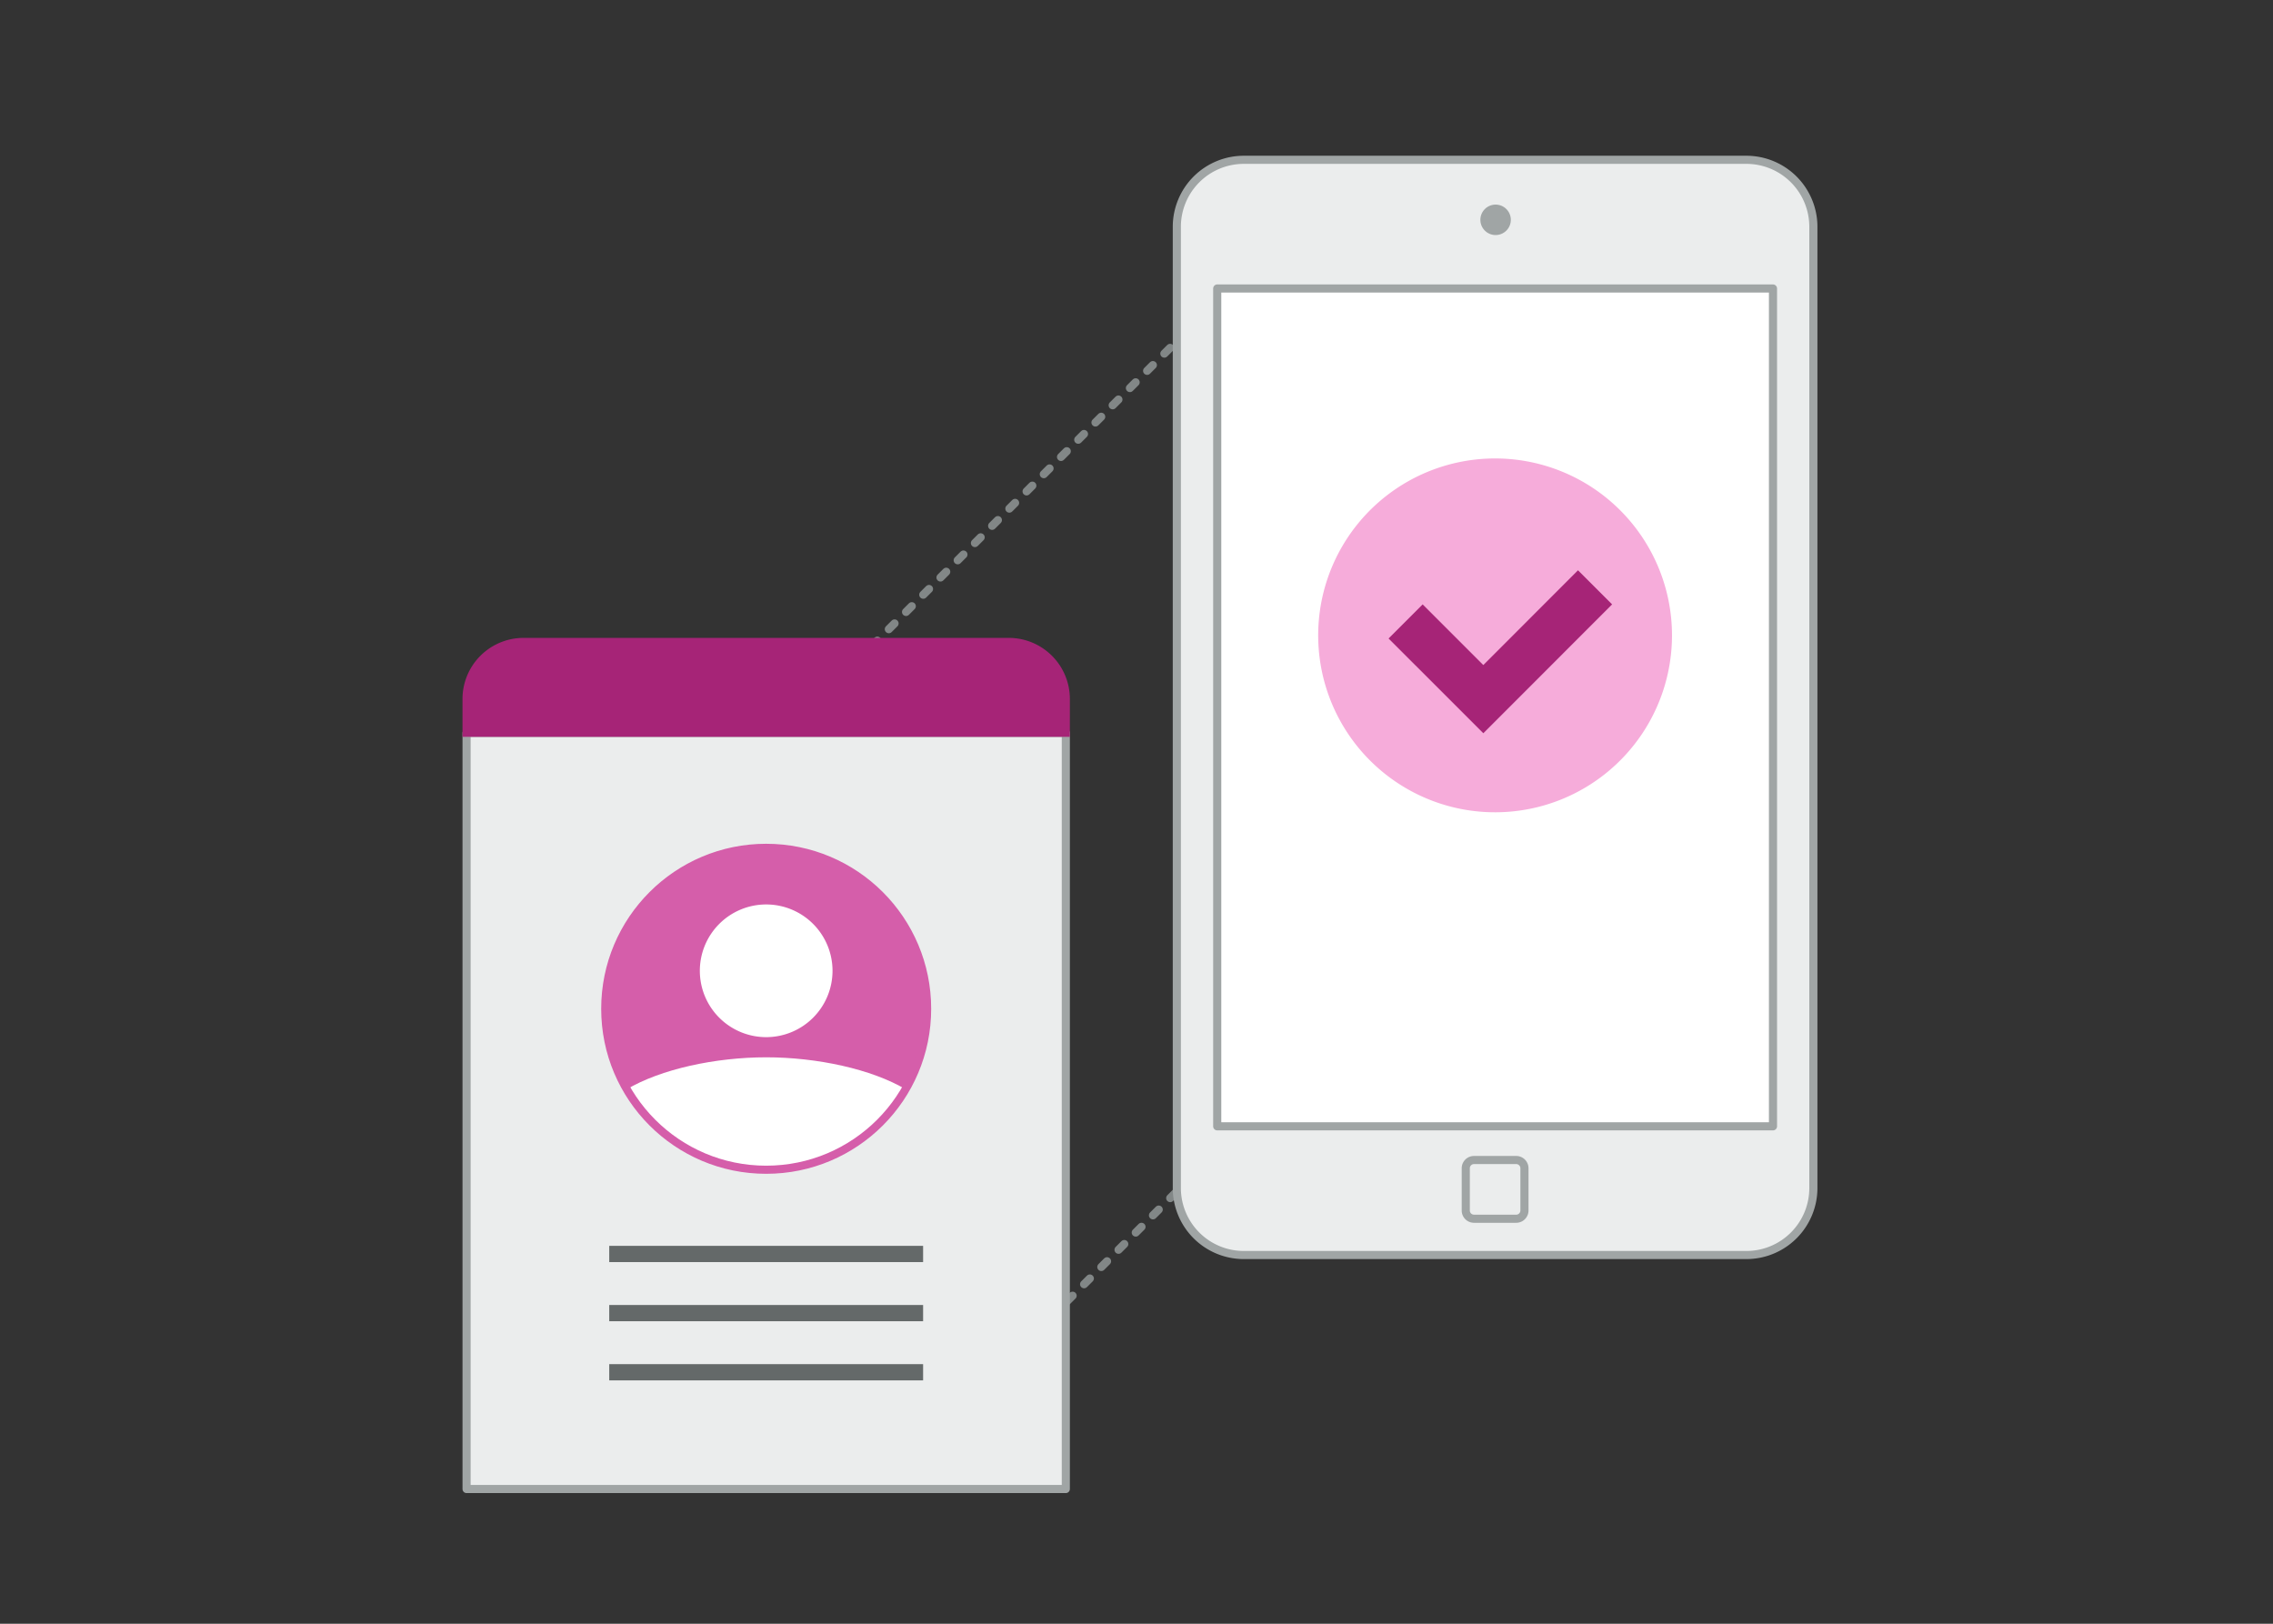 <svg xmlns="http://www.w3.org/2000/svg" xmlns:xlink="http://www.w3.org/1999/xlink" width="280" height="200" viewBox="0 0 280 200">
  <rect x="0" y="0" width="280" height="200" fill="#333333" stroke="none"/>
  <defs>
    <clipPath id="clip-path">
      <rect id="사각형_264" data-name="사각형 264" width="167.147" height="164.963" fill="none"/>
    </clipPath>
    <clipPath id="clip-path-3">
      <path id="패스_222" data-name="패스 222" d="M14.282,88.7A19.826,19.826,0,1,0,34.109,68.872,19.825,19.825,0,0,0,14.282,88.7" transform="translate(-14.282 -68.872)" fill="none"/>
    </clipPath>
  </defs>
  <g id="img_login" transform="translate(-40 -193)">
    <rect id="사각형_282" data-name="사각형 282" width="280" height="200" transform="translate(40 193)" fill="#c28c8c" opacity="0"/>
    <g id="그룹_365" data-name="그룹 365" transform="translate(96.853 212.064)">
      <line id="선_27" data-name="선 27" y1="59.877" x2="59.877" transform="translate(42.03 9.162)" fill="none" stroke="#828787" stroke-linecap="round" stroke-linejoin="round" stroke-width="1" stroke-dasharray="1 2"/>
      <line id="선_28" data-name="선 28" y1="59.877" x2="59.877" transform="translate(61.842 94.089)" fill="none" stroke="#828787" stroke-linecap="round" stroke-linejoin="round" stroke-width="1" stroke-dasharray="1 2"/>
      <rect id="사각형_262" data-name="사각형 262" width="73.819" height="93.135" transform="translate(0.62 71.208)" fill="#ebeded"/>
      <g id="그룹_358" data-name="그룹 358">
        <g id="그룹_357" data-name="그룹 357" clip-path="url(#clip-path)">
          <rect id="사각형_263" data-name="사각형 263" width="73.818" height="93.135" transform="translate(0.621 71.208)" fill="none" stroke="#a0a5a5" stroke-linecap="round" stroke-linejoin="round" stroke-width="1"/>
        </g>
      </g>
      <line id="선_29" data-name="선 29" x2="38.664" transform="translate(18.196 135.391)" fill="none" stroke="#646969" stroke-width="2"/>
      <line id="선_30" data-name="선 30" x2="38.664" transform="translate(18.196 142.675)" fill="none" stroke="#646969" stroke-width="2"/>
      <line id="선_31" data-name="선 31" x2="38.664" transform="translate(18.196 149.96)" fill="none" stroke="#646969" stroke-width="2"/>
      <g id="그룹_360" data-name="그룹 360">
        <g id="그룹_359" data-name="그룹 359" clip-path="url(#clip-path)">
          <path id="사각형_265" data-name="사각형 265" d="M8.252,0H70.159a8.253,8.253,0,0,1,8.253,8.253V126.648A8.252,8.252,0,0,1,70.16,134.9H8.252A8.252,8.252,0,0,1,0,126.648V8.252A8.252,8.252,0,0,1,8.252,0Z" transform="translate(88.115 0.62)" fill="#ebeded"/>
          <path id="사각형_266" data-name="사각형 266" d="M8.252,0H70.159a8.253,8.253,0,0,1,8.253,8.253V126.648A8.252,8.252,0,0,1,70.16,134.9H8.252A8.252,8.252,0,0,1,0,126.648V8.252A8.252,8.252,0,0,1,8.252,0Z" transform="translate(88.115 0.62)" fill="none" stroke="#a0a5a5" stroke-width="1"/>
          <rect id="사각형_267" data-name="사각형 267" width="68.462" height="103.198" transform="translate(93.091 16.471)" fill="#fff"/>
          <rect id="사각형_268" data-name="사각형 268" width="68.462" height="103.198" transform="translate(93.091 16.471)" fill="none" stroke="#a0a5a5" stroke-linecap="round" stroke-linejoin="round" stroke-width="1"/>
          <path id="패스_216" data-name="패스 216" d="M105.009,6.827a1.875,1.875,0,1,1-1.875-1.875,1.875,1.875,0,0,1,1.875,1.875" transform="translate(24.249 1.186)" fill="#a0a5a5"/>
          <path id="사각형_269" data-name="사각형 269" d="M1.015,0h5.2A1.015,1.015,0,0,1,7.23,1.015v5.2A1.016,1.016,0,0,1,6.214,7.231h-5.2A1.015,1.015,0,0,1,0,6.216v-5.2A1.015,1.015,0,0,1,1.015,0Z" transform="translate(123.707 123.819)" fill="#ebeded"/>
          <path id="사각형_270" data-name="사각형 270" d="M1.015,0h5.2A1.015,1.015,0,0,1,7.23,1.015v5.2A1.016,1.016,0,0,1,6.214,7.231h-5.2A1.015,1.015,0,0,1,0,6.216v-5.2A1.015,1.015,0,0,1,1.015,0Z" transform="translate(123.707 123.819)" fill="none" stroke="#a0a5a5" stroke-width="1"/>
          <path id="패스_217" data-name="패스 217" d="M128.722,51.968a21.791,21.791,0,1,1-21.79-21.79,21.79,21.79,0,0,1,21.79,21.79" transform="translate(20.389 7.227)" fill="#f6acda"/>
          <path id="패스_218" data-name="패스 218" d="M119.67,45.491,103.807,61.364,92.134,49.692l4.2-4.2,7.472,7.472,11.661-11.673Z" transform="translate(22.064 9.888)" fill="#a62477"/>
          <path id="패스_219" data-name="패스 219" d="M53.934,88.7A19.825,19.825,0,1,1,34.108,68.872,19.825,19.825,0,0,1,53.934,88.7" transform="translate(3.42 16.493)" fill="#d55eaa"/>
        </g>
      </g>
      <g id="그룹_362" data-name="그룹 362" transform="translate(17.702 85.365)">
        <g id="그룹_361" data-name="그룹 361" clip-path="url(#clip-path-3)">
          <path id="패스_220" data-name="패스 220" d="M33.607,89.689c-6.22,0-12.988,1.442-17.23,3.971v27.188h34.46V93.66c-4.241-2.53-11.01-3.971-17.23-3.971" transform="translate(-13.78 -63.887)" fill="#fff"/>
          <path id="패스_221" data-name="패스 221" d="M40.029,82.668A8.172,8.172,0,1,1,31.857,74.5a8.172,8.172,0,0,1,8.172,8.172" transform="translate(-12.03 -67.525)" fill="#fff"/>
        </g>
      </g>
      <g id="그룹_364" data-name="그룹 364">
        <g id="그룹_363" data-name="그룹 363" clip-path="url(#clip-path)">
          <circle id="타원_39" data-name="타원 39" cx="19.825" cy="19.825" r="19.825" transform="translate(17.704 85.366)" fill="none" stroke="#d55eaa" stroke-width="1"/>
          <path id="패스_223" data-name="패스 223" d="M74.318,59.6H.5V55.44a7.026,7.026,0,0,1,7.027-7.027H67.292a7.026,7.026,0,0,1,7.027,7.027Z" transform="translate(0.12 11.594)" fill="#a62477"/>
          <path id="패스_224" data-name="패스 224" d="M74.318,59.6H.5V55.44a7.026,7.026,0,0,1,7.027-7.027H67.292a7.026,7.026,0,0,1,7.027,7.027Z" transform="translate(0.12 11.594)" fill="none" stroke="#a62477" stroke-width="1"/>
        </g>
      </g>
    </g>
  </g>
</svg>
